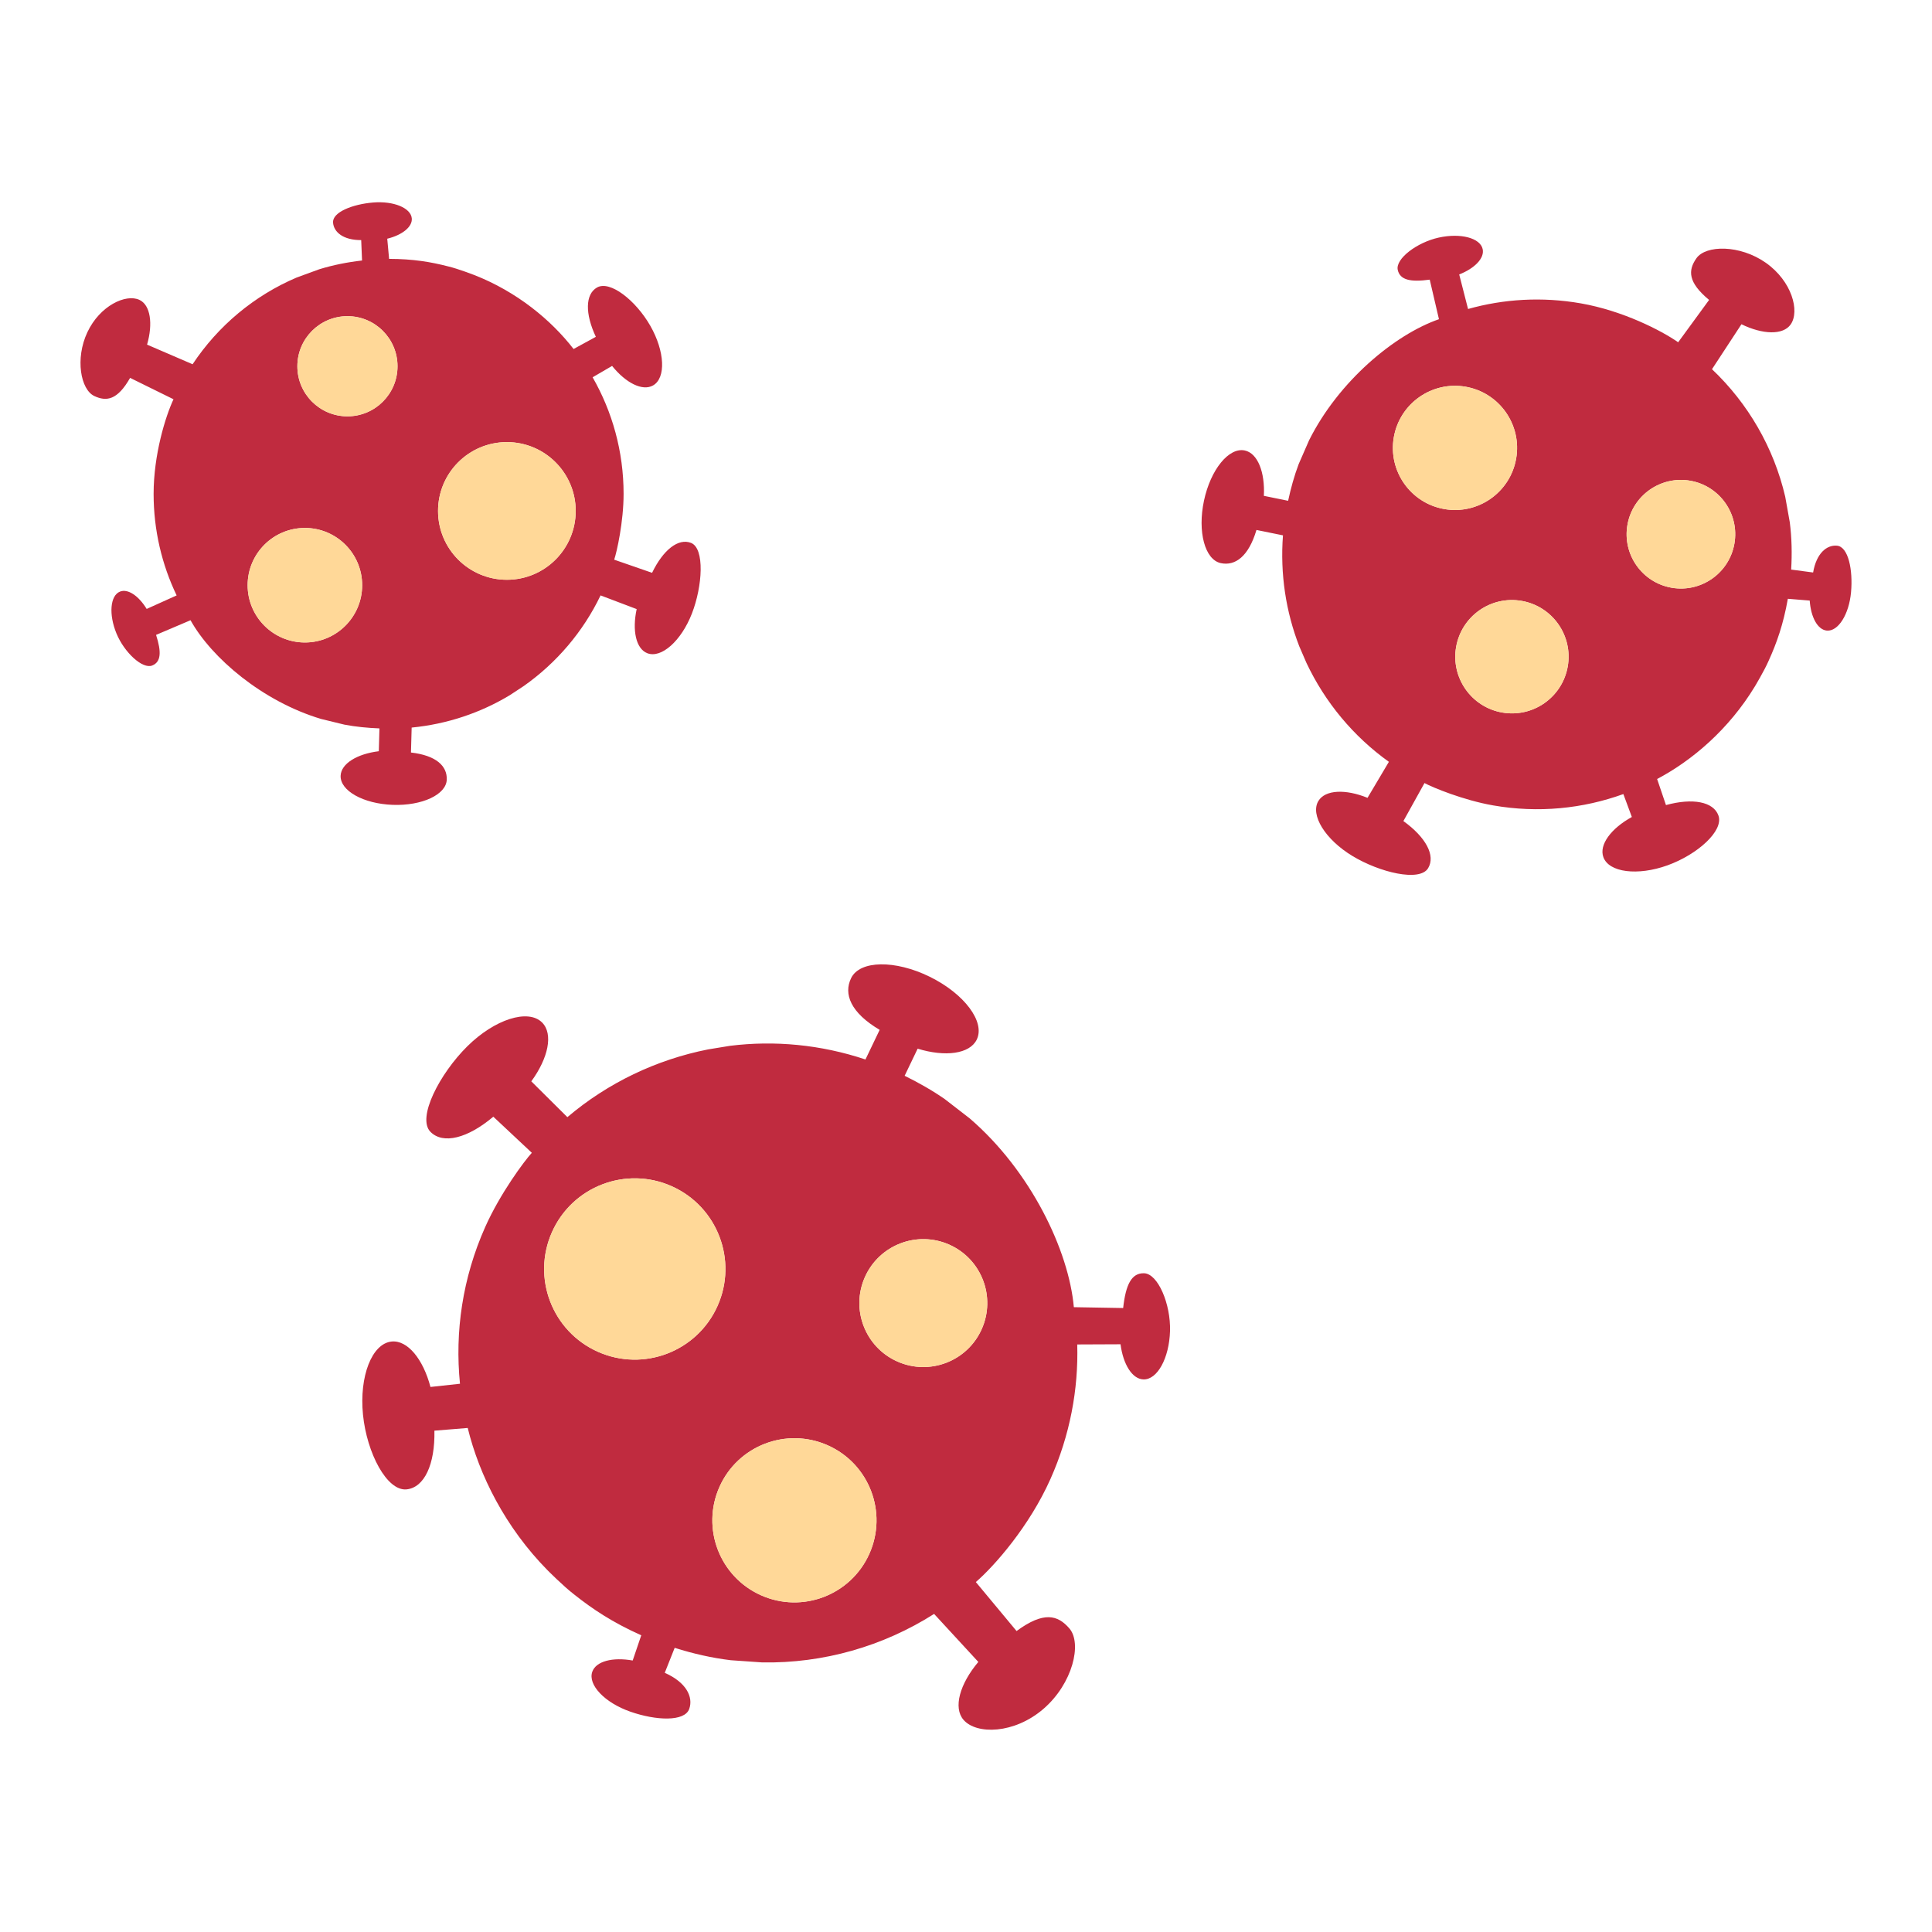 <?xml version="1.0" encoding="utf-8"?>
<!-- Designed by Vexels.com - 2020 All Rights Reserved - https://vexels.com/terms-and-conditions/  -->
<svg version="1.1" id="Layer_1" xmlns="http://www.w3.org/2000/svg" xmlns:xlink="http://www.w3.org/1999/xlink" x="0px" y="0px"
	 viewBox="0 0 1200 1200" enable-background="new 0 0 1200 1200" xml:space="preserve">
<g>
	<path fill="#C02B3F" d="M277.493,484.253c0.309-8.429-6.479-15.023-22.232-16.849l0.429-15.49
		c22.135-2.161,42.841-9.189,60.96-20.119l8.742-5.747c20.293-14.317,36.793-33.65,47.632-56.233l22.424,8.503
		c-2.867,13.272-0.435,24.663,6.614,27.406c8.683,3.379,21.076-7.643,27.684-24.62c6.607-16.976,8.112-40.541-0.572-43.92
		c-7.858-3.059-17.257,4.322-24.156,18.602l-23.527-8.158c1.662-4.926,5.836-23.583,5.836-40.894
		c0-26.356-7.022-51.057-19.243-72.399l12.099-7.051c8.51,10.582,18.893,15.86,25.46,12.108c8.091-4.62,7.326-21.189-1.708-37.008
		c-9.035-15.818-25.044-28.427-33.133-23.807c-7.323,4.183-7.469,16.286-0.712,30.632l-13.832,7.564
		c-14.008-18.104-35.265-35.611-61.743-45.972c0,0-9.892-3.839-15.994-5.295c-10.829-2.803-21.946-4.692-36.844-4.72l-1.154-12.514
		c9.255-2.28,15.689-7.324,15.248-12.614c-0.543-6.517-11.313-10.938-24.055-9.876c-12.742,1.063-25.389,6.016-24.847,12.532
		c0.493,5.9,6.346,10.862,17.477,10.813l0.528,12.677c-9.112,1.029-18.001,2.799-26.526,5.425l-14.004,5.111
		c-26.509,11.263-48.986,30.15-64.72,53.898l-28.276-12.184c3.764-13.047,2.11-24.577-4.735-27.792
		c-8.433-3.962-24.6,3.605-32.346,20.092c-7.747,16.487-4.138,35.652,4.295,39.614c7.633,3.587,14.399,2.514,22.251-11.264
		l26.95,13.279c-4.97,10.612-12.353,34.368-12.353,58.751c0,22.596,5.138,43.989,14.304,63.084l-18.615,8.394
		c-4.962-8.138-11.71-12.754-16.622-10.74c-6.05,2.481-7.022,14.082-2.17,25.912c4.851,11.83,16.234,22.431,22.285,19.951
		c5.476-2.246,5.74-8.405,2.341-19.004l21.406-9.104c13.053,23.455,44.75,50.434,81.094,61.32l14.482,3.53
		c7.076,1.347,14.366,2.045,21.762,2.34l-0.395,14.173c-13.478,1.649-23.438,7.688-23.716,15.245
		c-0.342,9.31,14.14,17.399,32.344,18.066C262.117,500.57,277.152,493.563,277.493,484.253z M314.829,274.604
		c23.611,0,42.75,19.14,42.75,42.75c0,23.61-19.139,42.75-42.75,42.75c-23.611,0-42.75-19.14-42.75-42.75
		C272.079,293.744,291.218,274.604,314.829,274.604z M189.379,399.054c-19.643,0-35.567-15.924-35.567-35.566
		c0-19.643,15.924-35.566,35.567-35.566c19.642,0,35.565,15.923,35.565,35.566C224.945,383.131,209.021,399.054,189.379,399.054z
		 M215.802,258.596c-17.177,0-31.104-13.925-31.104-31.104s13.927-31.104,31.104-31.104c17.178,0,31.103,13.926,31.103,31.104
		S232.98,258.596,215.802,258.596z"/>
	<circle fill="#FFD898" cx="314.829" cy="317.354" r="42.75"/>
	<path fill="#FFD898" d="M189.379,327.922c-19.643,0-35.567,15.923-35.567,35.566c0,19.643,15.924,35.566,35.567,35.566
		c19.642,0,35.565-15.924,35.565-35.566C224.945,343.845,209.021,327.922,189.379,327.922z"/>
	<path fill="#FFD898" d="M215.802,196.388c-17.177,0-31.104,13.926-31.104,31.104s13.927,31.104,31.104,31.104
		c17.178,0,31.103-13.925,31.103-31.104S232.98,196.388,215.802,196.388z"/>
	<path fill="#C02B3F" d="M710.615,790.842c-7.79-0.235-11.41,7.031-13.004,21.602l-30.63-0.529
		c-3.121-35.209-26.777-84.653-64.652-117.234l-15.524-12.011c-7.786-5.415-16.183-10.163-24.918-14.483l8.075-16.834
		c17.095,5.244,32.312,3.322,36.698-5.62c5.402-11.014-7.677-28.507-29.215-39.072c-21.536-10.563-43.374-10.199-48.776,0.816
		c-4.893,9.972-0.266,21.543,17.701,32.186l-8.82,18.4c-27.781-9.269-56.453-11.92-84.105-8.49l-13.597,2.224
		c-32.085,6.338-62.296,20.742-87.443,42.09l-22.409-22.25c10.566-14.425,13.747-29.43,6.74-36.508
		c-8.63-8.72-29.447-2.109-46.497,14.766c-17.049,16.874-31.495,44.409-22.863,53.129c7.812,7.894,23.073,4.056,39.027-9.421
		l23.924,22.427c-4.64,5.033-19.666,25.235-28.947,46.054c-14.132,31.698-18.932,65.171-15.679,97.392l-18.331,1.993
		c-4.561-17.291-14.22-29.205-24.13-28.215c-12.208,1.218-20.171,21.556-17.789,45.426c2.384,23.868,14.878,47.617,27.083,46.398
		c11.052-1.104,17.716-15.582,17.282-36.459l20.691-1.681c7.141,29.285,23.319,61.739,49.609,88.399c0,0,9.838,9.921,16.397,14.944
		c11.523,9.178,23.878,17.411,41.783,25.433l-5.323,15.67c-12.354-2.22-22.797,0.396-25.102,6.995
		c-2.843,8.129,7.74,19.222,23.635,24.777c15.894,5.554,33.763,6.379,36.603-1.75c2.571-7.359-1.808-16.467-15.221-22.376
		l6.164-15.529c11.51,3.648,23.148,6.286,34.811,7.699l19.584,1.362c37.923,0.668,75.083-9.995,106.739-30.12l27.475,29.816
		c-11.523,13.674-15.717,28.428-9.206,35.965c8.014,9.287,31.519,8.855,49.675-6.821c18.158-15.675,24.095-40.66,16.078-49.946
		c-7.258-8.407-15.972-10.744-32.803,1.616l-25.293-30.421c11.67-10.098,33.286-34.711,46.359-64.037
		c12.116-27.176,17.409-55.662,16.623-83.541l26.89-0.114c1.606,12.448,7.245,21.619,14.233,21.829
		c8.607,0.261,15.996-13.171,16.504-30.002C727.23,809.956,719.224,791.103,710.615,790.842z M371.349,839.604
		c-28.398-12.661-41.154-45.943-28.494-74.339c12.66-28.396,45.944-41.154,74.341-28.493c28.397,12.66,41.151,45.943,28.491,74.34
		C433.027,839.507,399.745,852.264,371.349,839.604z M539.992,965.052c-11.463,25.714-41.604,37.266-67.318,25.802
		c-25.715-11.464-37.266-41.603-25.801-67.318s41.602-37.266,67.316-25.802C539.903,909.198,551.459,939.338,539.992,965.052z
		 M609.767,825.542c-8.93,20.034-32.414,29.034-52.448,20.102c-20.034-8.932-29.034-32.413-20.102-52.448
		c8.932-20.034,32.414-29.034,52.449-20.102C609.699,782.026,618.699,805.507,609.767,825.542z"/>
	<path fill="#FFD898" d="M417.195,736.772c-28.397-12.661-61.681,0.097-74.341,28.493c-12.66,28.396,0.096,61.679,28.494,74.339
		c28.397,12.661,61.678-0.097,74.338-28.493C458.347,782.714,445.592,749.432,417.195,736.772z"/>
	<path fill="#FFD898" d="M589.666,773.094c-20.035-8.931-43.517,0.069-52.449,20.102c-8.932,20.034,0.068,43.516,20.102,52.448
		c20.034,8.932,43.517-0.068,52.448-20.102C618.699,805.507,609.699,782.026,589.666,773.094z"/>
	<path fill="#FFD898" d="M514.19,897.735c-25.715-11.464-55.852,0.087-67.316,25.802s0.086,55.853,25.801,67.318
		c25.713,11.463,55.854-0.088,67.318-25.802C551.459,939.338,539.903,909.198,514.19,897.735z"/>
	<path fill="#C02B3F" d="M1140.975,338.934c-6.394-0.576-12.789,4.75-14.815,16.649l-13.64-1.804
		c0.603-9.925,0.374-19.75-0.841-29.347l-2.845-15.912c-7.08-30.42-23.057-57.955-45.486-79.197l18.295-27.928
		c13.233,6.457,25.861,6.844,30.572,0.133c5.808-8.267,0.743-26.95-15.421-38.304c-16.163-11.354-37.309-11.078-43.115-2.81
		c-5.256,7.483-5.375,14.911,7.875,25.872l-19.217,26.308c-10.407-7.292-34.404-19.614-60.448-24.168
		c-24.138-4.219-47.949-2.726-70.055,3.498l-5.49-21.452c9.617-3.781,15.809-10.126,14.573-15.749
		c-1.518-6.926-13.729-10.131-27.271-7.157c-13.545,2.973-26.993,13.151-25.474,20.078c1.376,6.269,7.908,7.701,19.864,6.05
		l5.726,24.565c-27.493,9.562-62.228,38.382-80.645,75.17l-6.475,14.81c-2.76,7.307-4.868,14.964-6.563,22.808l-15.066-3.068
		c0.755-14.705-3.834-26.472-11.856-28.179c-9.882-2.104-21.225,11.854-25.338,31.175c-4.112,19.32,0.565,36.688,10.445,38.791
		c8.946,1.904,17.257-4.114,22.151-20.6l16.464,3.35c-1.825,24.048,1.815,47.478,10.107,68.872l4.505,10.412
		c11.505,24.35,29.072,45.585,51.172,61.381l-13.27,22.364c-13.643-5.542-26.264-5.07-30.511,1.947
		c-5.232,8.643,4.228,23.941,21.129,34.169c16.898,10.228,41.79,16.236,47.02,7.592c4.735-7.824-1.393-19.241-15.359-29.276
		l13.106-23.609c4.952,2.695,24.101,10.638,42.593,13.871c28.152,4.922,55.847,2.036,80.926-7.033l5.273,14.24
		c-12.895,7.114-20.469,17.22-17.691,24.935c3.425,9.506,21.266,11.782,39.852,5.086c18.583-6.696,35.04-21.441,31.616-30.945
		c-3.099-8.604-16-11.019-32.586-6.481l-5.497-16.186c21.953-11.582,44.625-31.019,60.636-57.367c0,0,5.947-9.849,8.643-16.095
		c5.017-11.044,9.11-22.565,11.922-38.475l13.583,1.105c0.707,10.312,4.892,18.125,10.627,18.643
		c7.063,0.637,13.795-10.042,15.042-23.851C1150.966,354.006,1148.037,339.571,1140.975,338.934z M865.727,271.556
		c3.67-20.982,23.652-35.017,44.635-31.349c20.981,3.669,35.016,23.651,31.347,44.633c-3.667,20.981-23.65,35.017-44.632,31.349
		C876.095,312.52,862.06,292.537,865.727,271.556z M973.756,413.954c-3.35,19.146-21.583,31.953-40.728,28.606
		c-19.145-3.347-31.953-21.581-28.605-40.727c3.346-19.146,21.582-31.952,40.727-28.605
		C964.295,376.574,977.102,394.808,973.756,413.954z M1077.275,337.628c-3.208,18.349-20.683,30.623-39.033,27.415
		c-18.348-3.208-30.622-20.683-27.414-39.032c3.208-18.348,20.683-30.623,39.032-27.415
		C1068.208,301.804,1080.484,319.279,1077.275,337.628z"/>
	<path fill="#FFD898" d="M945.15,373.227c-19.145-3.347-37.381,9.459-40.727,28.605c-3.349,19.146,9.46,37.38,28.605,40.727
		c19.145,3.347,37.378-9.46,40.728-28.606C977.102,394.808,964.295,376.574,945.15,373.227z"/>
	<path fill="#FFD898" d="M941.709,284.84c3.669-20.982-10.366-40.964-31.347-44.633c-20.983-3.668-40.964,10.367-44.635,31.349
		c-3.667,20.981,10.367,40.964,31.35,44.632C918.059,319.857,938.042,305.821,941.709,284.84z"/>
	<path fill="#FFD898" d="M1049.86,298.595c-18.349-3.208-35.823,9.067-39.032,27.415c-3.208,18.349,9.066,35.824,27.414,39.032
		c18.351,3.208,35.825-9.066,39.033-27.415C1080.484,319.279,1068.208,301.804,1049.86,298.595z"/>
</g>
</svg>

